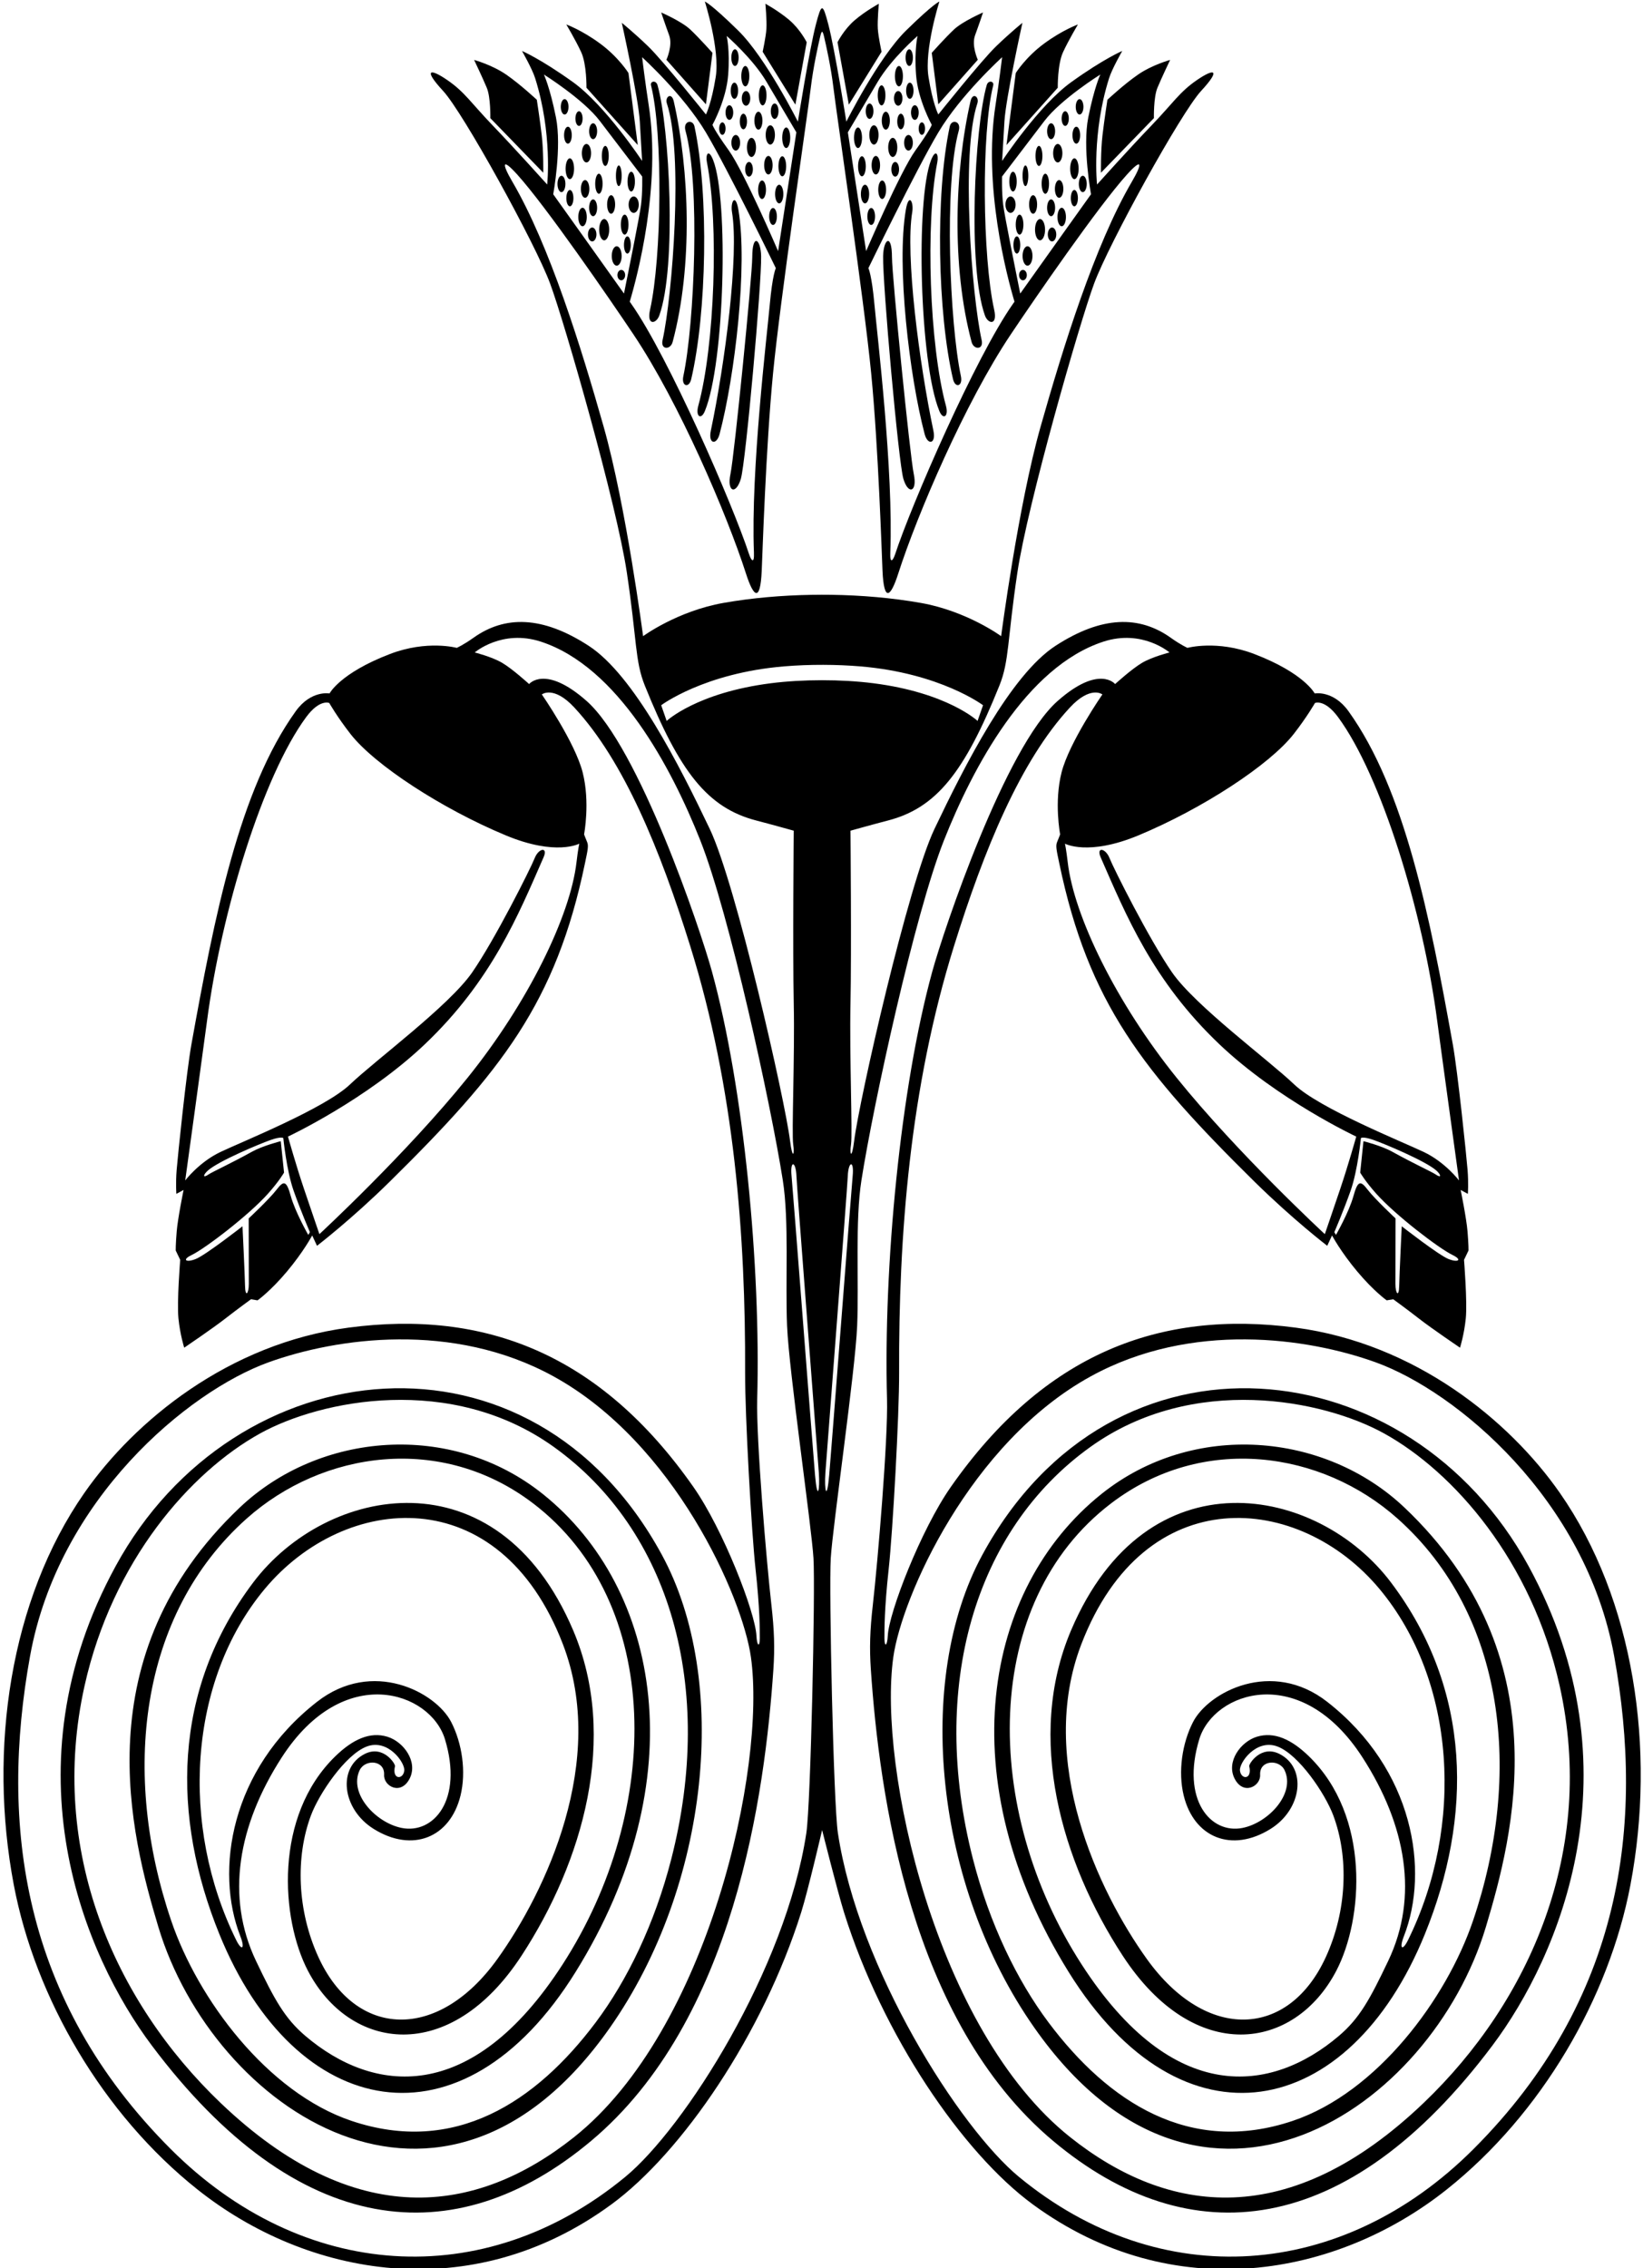 <?xml version="1.0" encoding="UTF-8"?>
<svg xmlns="http://www.w3.org/2000/svg" xmlns:xlink="http://www.w3.org/1999/xlink" width="502pt" height="693pt" viewBox="0 0 502 693" version="1.1">
<g id="surface1">
<path style=" stroke:none;fill-rule:nonzero;fill:rgb(0%,0%,0%);fill-opacity:1;" d="M 259.355 31.977 L 255.895 12.906 C 255.895 12.906 257.855 8.977 261.188 6.141 C 264.52 3.309 268.52 1.141 268.52 1.141 C 268.52 1.141 268.047 6.203 268.203 8.766 C 268.363 11.324 269.355 15.809 269.355 15.809 Z M 286.688 31.875 L 298.758 18.262 C 298.758 18.262 296.758 13.934 297.926 10.766 C 299.094 7.598 300.355 3.809 300.355 3.809 C 300.355 3.809 294.152 6.504 291.484 9.004 C 288.82 11.504 284.688 16.141 284.688 16.141 Z M 307.52 44.309 L 323.188 26.809 C 323.188 26.809 323.078 19.676 324.797 15.941 C 326.516 12.211 329.355 7.477 329.355 7.477 C 329.355 7.477 324.688 9.141 319.02 13.309 C 313.355 17.477 310.355 22.309 310.355 22.309 Z M 336.855 41.309 C 336.289 46.102 336.387 52.773 336.387 52.773 L 352.562 36.098 C 352.562 36.098 352.422 29.773 353.637 26.836 C 354.852 23.902 357.52 18.309 357.52 18.309 C 357.52 18.309 352.02 19.809 347.688 22.809 C 343.355 25.809 338.359 30.48 338.359 30.48 C 338.359 30.48 337.418 36.516 336.855 41.309 Z M 233.02 15.809 L 243.02 31.977 L 246.48 12.906 C 246.48 12.906 244.52 8.977 241.188 6.141 C 237.855 3.309 233.855 1.141 233.855 1.141 C 233.855 1.141 234.328 6.203 234.172 8.766 C 234.012 11.324 233.02 15.809 233.02 15.809 Z M 203.617 18.262 L 215.688 31.875 L 217.688 16.141 C 217.688 16.141 213.559 11.504 210.891 9.004 C 208.223 6.504 202.02 3.809 202.02 3.809 C 202.02 3.809 203.281 7.598 204.449 10.766 C 205.617 13.934 203.617 18.262 203.617 18.262 Z M 179.188 26.809 L 194.855 44.309 L 192.02 22.309 C 192.02 22.309 189.02 17.477 183.355 13.309 C 177.688 9.141 173.02 7.477 173.02 7.477 C 173.02 7.477 175.859 12.211 177.578 15.941 C 179.297 19.676 179.188 26.809 179.188 26.809 Z M 149.812 36.098 L 165.988 52.773 C 165.988 52.773 166.086 46.102 165.52 41.309 C 164.957 36.516 164.016 30.48 164.016 30.48 C 164.016 30.48 159.02 25.809 154.688 22.809 C 150.355 19.809 144.855 18.309 144.855 18.309 C 144.855 18.309 147.523 23.902 148.738 26.836 C 149.953 29.773 149.812 36.098 149.812 36.098 Z M 498.156 575.934 C 491.613 610.41 471.023 645.93 442 669 C 408.613 695.539 358.5 705 315.562 673.523 C 294.008 657.723 269.629 621.754 257.914 584.414 C 255.938 578.105 251.188 559.145 251.188 559.145 C 251.188 559.145 246.883 577.629 244.836 584.164 C 233.121 621.504 208.367 657.723 186.812 673.523 C 143.875 705 93.762 695.539 60.375 669 C 31.348 645.93 10.762 610.41 4.219 575.934 C -3.656 534.43 3.102 488.688 25.785 456.137 C 41.137 434.109 69.875 410.5 106.52 405.641 C 147.918 400.152 183.27 413.477 211.855 454.309 C 220.988 467.359 230.762 492.613 231.121 499.777 C 231.289 503.109 232.148 503.266 232.148 500.598 C 232.148 497.934 232.18 491.602 230.855 479.477 C 229.617 468.18 227.613 432.391 227.66 419.434 C 227.82 377.723 224.422 332.48 210.902 289.098 C 201.719 259.625 190.633 232.523 175.484 216.18 C 169.148 209.348 165.551 212.172 165.551 212.172 C 165.551 212.172 175.688 226.809 178.02 235.977 C 180.355 245.141 178.461 254.93 178.461 254.93 C 178.461 254.93 178.887 256.105 179.387 257.273 C 179.887 258.441 179.562 259.762 178.73 263.762 C 169.855 306.375 153.195 327.41 119.043 361.078 C 107.375 372.578 96.855 380.641 96.855 380.641 L 95.387 377.477 C 95.387 377.477 92.762 382.43 87.684 388.488 C 82.602 394.551 78.688 397.309 78.688 397.309 L 76.688 396.977 C 76.688 396.977 72.633 399.914 68.836 402.875 C 65.043 405.84 56.285 411.773 56.285 411.773 C 56.285 411.773 55.02 407.809 54.52 402.809 C 54.02 397.809 55.059 384.934 55.059 384.934 L 53.688 382.074 C 53.688 382.074 53.648 380.383 53.988 376.258 C 54.332 372.133 56.09 363.574 56.09 363.574 L 53.887 364.773 C 53.887 364.773 53.645 361.598 53.977 357.43 C 54.309 353.266 56.984 327.434 58.484 319.102 C 65.523 280.004 73.094 241.348 90.355 217.309 C 95.02 210.809 100.688 211.875 100.688 211.875 C 100.688 211.875 103.871 205.664 119.188 199.809 C 130.52 195.477 139.562 197.949 139.562 197.949 C 139.562 197.949 141.59 197.055 144.625 194.891 C 154.227 188.031 165.676 188.109 179.855 197.309 C 193.648 206.258 207.59 233.828 216.844 253.238 C 224.914 270.18 239.832 336.004 241.398 348.598 C 242.105 354.309 242.855 352.977 242.355 349.641 C 241.855 346.309 242.855 322.809 242.52 306.641 C 242.188 290.477 242.52 253.809 242.52 253.809 C 242.52 253.809 235.059 251.723 231.121 250.711 C 216.227 246.863 207.672 235.93 197.02 209.477 C 193.984 201.938 194.652 195.828 191.516 174.871 C 188.379 153.91 172.574 98.785 168.074 86.617 C 163.574 74.449 141.551 34.441 135.383 27.777 C 129.219 21.109 131.355 20.809 136.688 24.477 C 142.02 28.141 143.898 31.426 150.52 38.309 C 157.141 45.188 167.188 56.375 167.188 56.375 C 167.188 56.375 168.855 40.809 163.492 23.844 C 162.602 21.016 159.488 15.574 159.488 15.574 C 159.488 15.574 165.016 17.883 175.016 25.051 C 185.016 32.215 196.188 49.176 196.188 49.176 C 196.188 49.176 195.902 44.227 195.484 37.102 C 195.07 29.977 189.988 6.977 189.988 6.977 C 189.988 6.977 193.551 9.84 198.02 14.141 C 202.488 18.441 215.688 34.977 215.688 34.977 C 215.688 34.977 217.355 31.809 218.688 23.477 C 220.02 15.141 215.355 0.477 215.355 0.477 C 215.355 0.477 217.02 0.977 225.52 9.309 C 234.02 17.641 243.785 37.176 243.785 37.176 C 243.785 37.176 247.305 15.016 249.297 7.434 C 251.012 0.895 251.363 0.895 253.078 7.434 C 255.07 15.016 258.59 37.176 258.59 37.176 C 258.59 37.176 268.355 17.641 276.855 9.309 C 285.355 0.977 287.02 0.477 287.02 0.477 C 287.02 0.477 282.355 15.141 283.688 23.477 C 285.02 31.809 286.688 34.977 286.688 34.977 C 286.688 34.977 299.887 18.441 304.355 14.141 C 308.824 9.84 312.387 6.977 312.387 6.977 C 312.387 6.977 307.309 29.977 306.891 37.102 C 306.473 44.227 306.188 49.176 306.188 49.176 C 306.188 49.176 317.359 32.215 327.359 25.051 C 337.359 17.883 342.887 15.574 342.887 15.574 C 342.887 15.574 339.773 21.016 338.883 23.844 C 333.52 40.809 335.188 56.375 335.188 56.375 C 335.188 56.375 345.234 45.188 351.855 38.309 C 358.477 31.426 360.355 28.141 365.688 24.477 C 371.02 20.809 373.156 21.109 366.992 27.777 C 360.824 34.441 338.801 74.449 334.301 86.617 C 329.801 98.785 313.996 153.91 310.859 174.871 C 307.723 195.828 308.391 201.938 305.355 209.477 C 294.703 235.93 286.148 246.863 271.254 250.711 C 267.316 251.723 259.855 253.809 259.855 253.809 C 259.855 253.809 260.188 290.477 259.855 306.641 C 259.52 322.809 260.52 346.309 260.02 349.641 C 259.52 352.977 260.27 354.309 260.977 348.598 C 262.543 336.004 277.461 270.18 285.531 253.238 C 294.785 233.828 308.727 206.258 322.52 197.309 C 336.699 188.109 348.148 188.031 357.754 194.891 C 360.785 197.055 362.812 197.949 362.812 197.949 C 362.812 197.949 371.855 195.477 383.188 199.809 C 398.504 205.664 401.688 211.875 401.688 211.875 C 401.688 211.875 407.355 210.809 412.02 217.309 C 429.281 241.348 436.852 280.004 443.891 319.102 C 445.391 327.434 448.066 353.266 448.398 357.43 C 448.73 361.598 448.488 364.773 448.488 364.773 L 446.285 363.574 C 446.285 363.574 448.047 372.133 448.387 376.258 C 448.727 380.383 448.688 382.074 448.688 382.074 L 447.316 384.934 C 447.316 384.934 448.355 397.809 447.855 402.809 C 447.355 407.809 446.09 411.773 446.09 411.773 C 446.09 411.773 437.332 405.84 433.539 402.875 C 429.742 399.914 425.688 396.977 425.688 396.977 L 423.688 397.309 C 423.688 397.309 419.773 394.551 414.691 388.488 C 409.613 382.43 406.988 377.477 406.988 377.477 L 405.52 380.641 C 405.52 380.641 395 372.578 383.332 361.078 C 349.18 327.41 332.52 306.375 323.645 263.762 C 322.812 259.762 322.488 258.441 322.988 257.273 C 323.488 256.105 323.914 254.93 323.914 254.93 C 323.914 254.93 322.02 245.141 324.355 235.977 C 326.688 226.809 336.824 212.172 336.824 212.172 C 336.824 212.172 333.227 209.348 326.891 216.18 C 311.742 232.523 300.656 259.625 291.473 289.098 C 277.953 332.48 274.555 377.723 274.715 419.434 C 274.762 432.391 272.758 468.18 271.52 479.477 C 270.195 491.602 270.227 497.934 270.227 500.598 C 270.227 503.266 271.086 503.109 271.254 499.777 C 271.613 492.613 281.387 467.359 290.52 454.309 C 319.105 413.477 354.457 400.152 395.855 405.641 C 432.5 410.5 461.238 434.109 476.59 456.137 C 499.273 488.688 506.031 534.43 498.156 575.934 Z M 443.855 383.477 C 439.688 381.477 426.316 371.262 420.434 364.645 C 417.02 360.809 415.59 358.273 415.59 358.273 L 416.59 348.676 C 416.59 348.676 422.062 350.043 425.438 351.922 C 431.52 355.309 437.59 358.109 438.559 358.781 C 440.52 360.141 440.355 358.977 438.855 357.641 C 435.586 354.734 423.02 349.477 419.688 348.309 C 416.355 347.141 415.812 347.73 415.812 347.73 C 415.812 347.73 414.836 357.621 412.672 363.785 C 410.504 369.953 407.688 376.477 407.688 376.477 L 408.188 377.309 C 408.188 377.309 412.188 370.309 413.52 365.477 C 414.855 360.641 415.688 360.641 417.855 363.477 C 420.02 366.309 426.387 372.273 426.387 372.273 C 426.387 372.273 426.355 389.309 426.355 392.309 C 426.355 395.309 427.441 396.535 427.508 392.867 C 427.578 389.203 428.285 374.676 428.285 374.676 C 428.285 374.676 439.602 383.523 442.602 384.691 C 445.602 385.859 446.816 384.898 443.855 383.477 Z M 347.82 255.246 C 332.453 261.637 325.387 257.773 325.387 257.773 C 325.387 257.773 325.777 259.539 326.227 263.422 C 328.137 279.945 341.082 306.422 359.52 329.309 C 378.188 352.477 404.785 377.074 404.785 377.074 C 404.785 377.074 407.074 370.414 409.527 363.145 C 411.98 355.871 414.387 347.273 414.387 347.273 C 414.387 347.273 390.418 336.047 372.543 319.035 C 352.188 299.668 344.039 279.637 336.293 261.938 C 334.871 258.688 337.773 259.059 339.008 262.191 C 340.242 265.324 351.062 286.922 358.117 297.121 C 365.172 307.32 387.754 323.992 395.422 331.328 C 403.09 338.66 428.469 348.855 435.02 351.977 C 441.574 355.094 445.785 360.676 445.785 360.676 C 445.785 360.676 440.137 319.688 439.117 311.891 C 434.754 278.547 422.086 237.137 408.855 219.141 C 404.688 213.477 401.77 214.793 401.77 214.793 C 401.77 214.793 399.398 218.98 395.297 224.246 C 387.945 233.691 367.367 247.117 347.82 255.246 Z M 306.164 53.934 C 306.164 53.934 306.02 58.641 306.52 62.641 C 306.93 65.906 310.445 83.379 311.723 89.691 C 318.465 80.191 333.348 59.352 333.348 59.352 C 333.348 59.352 330.68 45.035 332.512 35.867 C 334.348 26.703 336.188 22.773 336.188 22.773 C 336.188 22.773 324.188 30.273 319.09 36.977 C 313.988 43.676 306.164 53.934 306.164 53.934 Z M 286.688 40.477 C 279.855 51.977 265.328 81.934 265.328 81.934 C 265.328 81.934 266.348 83.852 267.188 93.141 C 268.027 102.434 273.02 143.809 272.02 168.809 C 271.875 172.438 272.84 171.352 273.52 169.277 C 278.402 154.355 298.062 109.082 309.52 92.809 C 309.656 92.617 309.805 92.402 309.965 92.18 C 307.664 84.469 300.285 56.828 304.199 31.938 C 305.203 25.562 306.188 17.477 306.188 17.477 C 306.188 17.477 293.52 28.977 286.688 40.477 Z M 259.055 40.43 L 264.633 76.734 C 264.633 76.734 275.09 52.375 279.688 45.977 C 284.285 39.574 284.688 38.141 284.688 38.141 C 284.688 38.141 280.453 30.535 279.887 22.828 C 279.32 15.121 280.355 10.977 280.355 10.977 C 280.355 10.977 272.398 17.852 268.188 24.977 C 263.977 32.098 259.055 40.43 259.055 40.43 Z M 217.688 38.141 C 217.688 38.141 218.09 39.574 222.688 45.977 C 227.285 52.375 237.742 76.734 237.742 76.734 L 243.32 40.43 C 243.32 40.43 238.398 32.098 234.188 24.977 C 229.977 17.852 222.02 10.977 222.02 10.977 C 222.02 10.977 223.055 15.121 222.488 22.828 C 221.922 30.535 217.688 38.141 217.688 38.141 Z M 196.188 17.477 C 196.188 17.477 197.172 25.562 198.176 31.938 C 202.09 56.828 194.711 84.469 192.414 92.18 C 192.57 92.402 192.719 92.617 192.855 92.809 C 204.312 109.082 223.973 154.355 228.855 169.277 C 229.535 171.352 230.5 172.438 230.355 168.809 C 229.355 143.809 234.348 102.434 235.188 93.141 C 236.027 83.852 237.047 81.934 237.047 81.934 C 237.047 81.934 222.52 51.977 215.688 40.477 C 208.855 28.977 196.188 17.477 196.188 17.477 Z M 169.863 35.867 C 171.695 45.035 169.027 59.352 169.027 59.352 C 169.027 59.352 183.91 80.191 190.652 89.691 C 191.93 83.379 195.445 65.906 195.855 62.641 C 196.355 58.641 196.215 53.934 196.215 53.934 C 196.215 53.934 188.387 43.676 183.285 36.977 C 178.188 30.273 166.188 22.773 166.188 22.773 C 166.188 22.773 168.031 26.703 169.863 35.867 Z M 221.062 184.211 C 229.688 182.688 238.953 181.883 248.188 181.742 C 250.25 181.711 252.09 181.711 253.875 181.734 C 263.215 181.863 272.59 182.672 281.312 184.211 C 295.477 186.711 305.887 194.375 305.887 194.375 C 305.887 194.375 311.094 154.512 317.949 130.332 C 324.773 106.273 334.438 74.973 345.855 55.477 C 349.113 49.906 349.02 48.141 344.355 53.309 C 335.527 63.078 316.301 91.027 308.855 102.141 C 294.871 123.004 280.246 157.207 274.441 175.273 C 272.105 182.555 270.078 184.047 269.641 174.434 C 269.418 169.539 268.383 136.766 266.188 114.141 C 263.992 91.52 255.641 35.09 254.641 26.754 C 253.898 20.57 252.469 14.105 251.777 11.18 C 251.316 9.234 251.059 9.234 250.598 11.18 C 249.906 14.105 248.477 20.57 247.734 26.754 C 246.734 35.09 238.383 91.52 236.188 114.141 C 233.992 136.766 232.957 169.539 232.734 174.434 C 232.297 184.047 230.27 182.555 227.934 175.273 C 222.129 157.207 207.504 123.004 193.52 102.141 C 186.074 91.027 166.848 63.078 158.02 53.309 C 153.355 48.141 153.262 49.906 156.52 55.477 C 167.941 74.973 177.602 106.273 184.426 130.332 C 191.281 154.512 196.488 194.375 196.488 194.375 C 196.488 194.375 206.898 186.711 221.062 184.211 Z M 94.688 376.477 C 94.688 376.477 91.871 369.953 89.703 363.785 C 87.539 357.621 86.562 347.73 86.562 347.73 C 86.562 347.73 86.02 347.141 82.688 348.309 C 79.355 349.477 66.789 354.734 63.52 357.641 C 62.02 358.977 61.855 360.141 63.816 358.781 C 64.785 358.109 70.855 355.309 76.938 351.922 C 80.316 350.043 85.785 348.676 85.785 348.676 L 86.785 358.273 C 86.785 358.273 85.355 360.809 81.941 364.645 C 76.059 371.262 62.688 381.477 58.52 383.477 C 55.559 384.898 56.773 385.859 59.773 384.691 C 62.773 383.523 74.09 374.676 74.09 374.676 C 74.09 374.676 74.797 389.203 74.867 392.867 C 74.934 396.535 76.02 395.309 76.02 392.309 C 76.02 389.309 75.988 372.273 75.988 372.273 C 75.988 372.273 82.355 366.309 84.52 363.477 C 86.688 360.641 87.52 360.641 88.855 365.477 C 90.188 370.309 94.188 377.309 94.188 377.309 Z M 154.555 255.246 C 135.008 247.117 114.43 233.691 107.078 224.246 C 102.977 218.98 100.605 214.793 100.605 214.793 C 100.605 214.793 97.688 213.477 93.52 219.141 C 80.289 237.137 67.621 278.547 63.258 311.891 C 62.238 319.688 56.59 360.676 56.59 360.676 C 56.59 360.676 60.801 355.094 67.355 351.977 C 73.906 348.855 99.285 338.66 106.953 331.328 C 114.621 323.992 137.203 307.32 144.258 297.121 C 151.312 286.922 162.133 265.324 163.367 262.191 C 164.602 259.059 167.504 258.688 166.082 261.938 C 158.336 279.637 150.188 299.668 129.832 319.035 C 111.957 336.047 87.988 347.273 87.988 347.273 C 87.988 347.273 90.395 355.871 92.848 363.145 C 95.301 370.414 97.59 377.074 97.59 377.074 C 97.59 377.074 124.188 352.477 142.855 329.309 C 161.293 306.422 174.238 279.945 176.148 263.422 C 176.598 259.539 176.988 257.773 176.988 257.773 C 176.988 257.773 169.922 261.637 154.555 255.246 Z M 248.551 476.141 C 247.977 466.438 241.047 418.812 240.48 405.102 C 239.914 391.395 241.141 373.098 239.176 360.602 C 235.48 337.145 222.887 279.316 213.973 256.789 C 205.152 234.512 188.82 203.711 165.223 196.039 C 153.355 192.184 145.047 199.352 145.047 199.352 C 145.047 199.352 150.188 200.641 153.355 202.477 C 156.52 204.309 161.664 209.008 161.664 209.008 C 161.664 209.008 166.52 202.977 179.188 214.141 C 195.215 228.27 213.992 283.953 217.52 296.809 C 227.316 332.488 232.465 387.031 231.355 427.477 C 231.02 439.641 234.188 477.141 235.688 490.309 C 236.586 498.18 236.734 503.621 236.305 509.996 C 233.73 547.953 224.422 617.426 180.586 654.152 C 138.898 689.082 90.793 684.195 46.359 624.949 C 25.902 597.676 1.477 540.582 35.355 478.477 C 71.648 411.938 162.355 401.641 202.238 475.078 C 223.035 513.367 216.828 576.059 186.375 619.5 C 135.227 692.461 65.039 644.324 48.363 588.688 C 40.074 561.039 25.434 505.926 73.285 460.59 C 97.566 437.582 137.816 434.027 165.875 456.5 C 201.969 485.41 212.301 543.809 175.875 602.5 C 141.172 658.414 90.172 647.938 67.023 590.949 C 52.52 555.242 52.516 516.484 77.375 483.5 C 99.688 453.895 151.875 443.5 175.113 498.105 C 189.074 530.906 178.051 568.855 159.375 597.5 C 137.406 631.191 106.82 626.594 94.074 602.133 C 85.816 586.285 83.602 554.902 102.473 536.59 C 107.762 531.457 113.023 529.012 118.355 530.641 C 123.312 532.156 127.75 538.25 125.188 543.375 C 122.535 548.684 117.168 545.801 117.355 542.273 C 117.598 537.695 111.52 537.445 109.895 540.852 C 106.492 547.992 114.816 556.922 122.727 558.504 C 132.484 560.457 141.578 549.895 135.949 531.398 C 131.527 516.863 104.977 507.676 86.086 536.953 C 72.719 557.672 68.871 579.516 78.207 599.105 C 83.812 610.863 86.973 616.676 93.32 622.066 C 113.938 639.586 143.934 643.531 171.902 600.199 C 202.465 552.852 202.605 489.578 162.855 459.309 C 134.82 437.961 98.523 443.344 75.363 463.988 C 42.277 493.48 37.152 542.195 52.316 586.867 C 60.418 610.73 81.613 639.32 107.375 648 C 138.875 658.613 163.758 642.266 182.004 617.938 C 191.641 605.086 200.02 587.816 205.09 568.055 C 218.566 515.5 204.73 467.527 169.184 442.07 C 137.832 419.617 97.984 427.723 79.477 437.969 C 58.219 449.73 34.352 476.844 25.832 515.102 C 14.645 565.363 34.965 611.5 67.375 642.5 C 108.422 681.762 145.441 676.793 175.375 653 C 216.449 620.352 234.168 540.012 229.434 506.305 C 226.855 487.965 206.047 440.785 169.062 420.5 C 138.336 403.648 102.863 408.73 82.055 416.238 C 57.461 425.117 17.875 458 9.188 505.977 C -0.102 557.277 6.535 610.988 52.188 656.641 C 92.258 696.711 147.73 700.793 191.02 665.141 C 209.184 650.184 240.102 601.57 246.375 560 C 247.711 551.164 249.125 485.844 248.551 476.141 Z M 120.688 539.641 C 119.688 543.809 123.203 543.828 123.52 540.977 C 123.789 538.562 118.52 531.141 112.02 533.641 C 105.52 536.141 97.52 547.977 95.02 554.641 C 90.242 567.387 90.785 583.73 97.262 597.914 C 108.629 622.812 133.824 623.844 151.965 598.562 C 166.789 577.898 185.656 537.93 171.98 502.352 C 152.555 451.84 105.336 456.16 80.875 485.5 C 57.469 513.578 54.953 557.898 72.188 592.809 C 73.875 596.223 74.938 595.438 73.438 591.605 C 65.582 571.531 70.375 540.66 96.855 519.977 C 113.801 506.734 133.148 516.996 137.855 526.141 C 141.195 532.633 142.484 541.336 140.707 548.605 C 137.562 561.465 126.047 566.195 114.184 558.812 C 104.504 552.789 103.008 540.113 111.488 535.875 C 117.09 533.074 120.855 538.945 120.688 539.641 Z M 250.188 450 C 249.855 445.164 243.469 362.848 243.355 359.5 C 243.188 354.664 241.355 354.336 241.855 359.336 C 242.238 363.18 248.355 443 249.02 450.664 C 249.738 458.922 250.562 455.434 250.188 450 Z M 266.809 208.754 C 289.52 211.641 298.688 220.273 298.688 220.273 L 300.355 215.477 C 300.355 215.477 287.301 205.641 262.812 203.602 C 255.84 203.02 247.496 202.938 239.562 203.602 C 215.074 205.641 202.02 215.477 202.02 215.477 L 203.688 220.273 C 203.688 220.273 212.855 211.641 235.566 208.754 C 245.164 207.535 257.023 207.512 266.809 208.754 Z M 253.355 450.664 C 254.02 443 260.137 363.18 260.52 359.336 C 261.02 354.336 259.188 354.664 259.02 359.5 C 258.906 362.848 252.52 445.164 252.188 450 C 251.812 455.434 252.637 458.922 253.355 450.664 Z M 493.188 505.977 C 484.5 458 444.914 425.117 420.32 416.238 C 399.512 408.73 364.039 403.648 333.316 420.5 C 296.328 440.785 275.52 487.965 272.941 506.305 C 268.207 540.012 285.926 620.352 327 653 C 356.934 676.793 393.953 681.762 435 642.5 C 467.41 611.5 487.73 565.363 476.539 515.102 C 468.023 476.844 444.156 449.73 422.898 437.969 C 404.391 427.723 364.543 419.617 333.191 442.07 C 297.645 467.527 283.809 515.5 297.285 568.055 C 302.355 587.816 310.734 605.086 320.371 617.938 C 338.617 642.266 363.5 658.613 395 648 C 420.762 639.32 441.957 610.73 450.059 586.867 C 465.223 542.195 460.102 493.48 427.012 463.988 C 403.852 443.344 367.555 437.961 339.52 459.309 C 299.77 489.578 299.91 552.852 330.473 600.199 C 358.441 643.531 388.438 639.586 409.059 622.066 C 415.402 616.676 418.562 610.863 424.164 599.105 C 433.504 579.516 429.656 557.672 416.289 536.953 C 397.398 507.676 370.848 516.863 366.426 531.398 C 360.797 549.895 369.891 560.457 379.648 558.504 C 387.559 556.922 395.883 547.992 392.48 540.852 C 390.855 537.445 384.777 537.695 385.02 542.273 C 385.207 545.801 379.84 548.684 377.188 543.375 C 374.625 538.25 379.062 532.156 384.02 530.641 C 389.352 529.012 394.613 531.457 399.902 536.59 C 418.773 554.902 416.559 586.285 408.301 602.133 C 395.555 626.594 364.969 631.191 343 597.5 C 324.324 568.855 313.301 530.906 327.262 498.105 C 350.5 443.5 402.688 453.895 425 483.5 C 449.859 516.484 449.855 555.242 435.352 590.949 C 412.203 647.938 361.203 658.414 326.5 602.5 C 290.074 543.809 300.406 485.41 336.5 456.5 C 364.559 434.027 404.809 437.582 429.09 460.59 C 476.941 505.926 462.301 561.039 454.012 588.688 C 437.336 644.324 367.148 692.461 316 619.5 C 285.547 576.059 279.34 513.367 300.137 475.078 C 340.02 401.641 430.727 411.938 467.02 478.477 C 500.898 540.582 476.473 597.676 456.016 624.949 C 411.582 684.195 363.477 689.082 321.789 654.152 C 277.953 617.426 268.645 547.953 266.07 509.996 C 265.641 503.621 265.789 498.18 266.688 490.309 C 268.188 477.141 271.355 439.641 271.02 427.477 C 269.914 387.031 275.059 332.488 284.855 296.809 C 288.383 283.953 307.16 228.27 323.188 214.141 C 335.855 202.977 340.711 209.008 340.711 209.008 C 340.711 209.008 345.855 204.309 349.02 202.477 C 352.188 200.641 357.328 199.352 357.328 199.352 C 357.328 199.352 349.02 192.184 337.152 196.039 C 313.555 203.711 297.223 234.512 288.402 256.789 C 279.488 279.316 266.895 337.145 263.203 360.602 C 261.234 373.098 262.461 391.395 261.895 405.102 C 261.328 418.812 254.398 466.438 253.824 476.141 C 253.25 485.844 254.664 551.164 256 560 C 262.273 601.57 293.191 650.184 311.355 665.141 C 354.645 700.793 410.117 696.711 450.188 656.641 C 495.84 610.988 502.477 557.277 493.188 505.977 Z M 364.52 526.141 C 369.227 516.996 388.574 506.734 405.52 519.977 C 431.996 540.66 436.789 571.531 428.938 591.605 C 427.438 595.438 428.504 596.223 430.188 592.809 C 447.422 557.898 444.906 513.578 421.5 485.5 C 397.039 456.16 349.82 451.84 330.395 502.352 C 316.719 537.93 335.586 577.898 350.414 598.562 C 368.551 623.844 393.746 622.812 405.113 597.914 C 411.59 583.73 412.133 567.387 407.355 554.641 C 404.855 547.977 396.855 536.141 390.355 533.641 C 383.855 531.141 378.586 538.562 378.855 540.977 C 379.172 543.828 382.688 543.809 381.688 539.641 C 381.52 538.945 385.285 533.074 390.887 535.875 C 399.367 540.113 397.871 552.789 388.191 558.812 C 376.328 566.195 364.812 561.465 361.668 548.605 C 359.891 541.336 361.18 532.633 364.52 526.141 Z M 279.188 144.809 C 278.02 139.309 272.539 84.289 272.531 78.602 C 272.52 71.141 269.938 72.938 269.824 78.27 C 269.648 86.602 274.52 141.309 276.02 146.309 C 277.52 151.309 280.355 150.309 279.188 144.809 Z M 285.191 131.59 C 280.855 110.977 276.535 77.91 278.727 64.77 C 279.227 61.77 277.688 58.711 276.766 64.102 C 273.855 81.141 277.855 114.977 282.52 132.641 C 283.438 136.113 286.055 135.695 285.191 131.59 Z M 289.02 123.977 C 284.027 105.711 282.68 68.387 286.383 49.59 C 286.852 47.227 285.918 45.23 284.469 48.938 C 279.754 61 280.938 110.848 287.012 125.602 C 288.18 128.434 289.918 127.254 289.02 123.977 Z M 293.59 114.934 C 290.188 98.977 288.398 56.273 292.934 39.938 C 293.77 36.938 290.688 36.309 290.188 38.641 C 285.723 59.477 286.469 95.801 291.188 115.863 C 291.855 118.695 294.254 118.047 293.59 114.934 Z M 296.855 104.477 C 297.52 106.977 300.602 106.926 299.934 103.926 C 296.926 90.391 293.516 46.918 298.617 31.605 C 299.285 29.605 297.18 28.039 296.52 30.938 C 291.738 51.953 290.633 81.148 296.855 104.477 Z M 300.938 96.406 C 301.867 99.004 304.875 99.605 303.754 94.598 C 300.188 78.641 299.812 40.617 303.461 26.102 C 303.797 24.77 301.938 24.406 301.48 26.008 C 297.805 38.875 295.594 81.512 300.938 96.406 Z M 309.512 58.504 C 310.137 58.504 310.645 57.152 310.645 55.484 C 310.645 53.816 310.137 52.469 309.512 52.469 C 308.887 52.469 308.383 53.816 308.383 55.484 C 308.383 57.152 308.887 58.504 309.512 58.504 Z M 313.309 56.859 C 313.793 56.859 314.188 55.445 314.188 53.703 C 314.188 51.961 313.793 50.551 313.309 50.551 C 312.824 50.551 312.43 51.961 312.43 53.703 C 312.43 55.445 312.824 56.859 313.309 56.859 Z M 317.438 50.703 C 318.023 50.703 318.496 49.332 318.496 47.641 C 318.496 45.949 318.023 44.578 317.438 44.578 C 316.852 44.578 316.379 45.949 316.379 47.641 C 316.379 49.332 316.852 50.703 317.438 50.703 Z M 311.516 71.68 C 312.164 71.68 312.688 70.312 312.688 68.629 C 312.688 66.945 312.164 65.582 311.516 65.582 C 310.867 65.582 310.344 66.945 310.344 68.629 C 310.344 70.312 310.867 71.68 311.516 71.68 Z M 313.949 75.238 C 313.113 75.238 312.434 76.566 312.434 78.207 C 312.434 79.848 313.113 81.176 313.949 81.176 C 314.785 81.176 315.465 79.848 315.465 78.207 C 315.465 76.566 314.785 75.238 313.949 75.238 Z M 317.77 66.922 C 316.926 66.922 316.238 68.379 316.238 70.176 C 316.238 71.973 316.926 73.426 317.77 73.426 C 318.617 73.426 319.305 71.973 319.305 70.176 C 319.305 68.379 318.617 66.922 317.77 66.922 Z M 315.652 65.305 C 316.332 65.305 316.879 64.035 316.879 62.477 C 316.879 60.91 316.332 59.645 315.652 59.645 C 314.977 59.645 314.43 60.91 314.43 62.477 C 314.43 64.035 314.977 65.305 315.652 65.305 Z M 319.387 59.203 C 320.012 59.203 320.52 57.832 320.52 56.141 C 320.52 54.449 320.012 53.078 319.387 53.078 C 318.762 53.078 318.258 54.449 318.258 56.141 C 318.258 57.832 318.762 59.203 319.387 59.203 Z M 324.391 63.48 C 323.676 63.48 323.094 64.746 323.094 66.309 C 323.094 67.871 323.676 69.137 324.391 69.137 C 325.105 69.137 325.688 67.871 325.688 66.309 C 325.688 64.746 325.105 63.48 324.391 63.48 Z M 328.254 58.043 C 327.656 58.043 327.172 59.16 327.172 60.539 C 327.172 61.922 327.656 63.039 328.254 63.039 C 328.852 63.039 329.34 61.922 329.34 60.539 C 329.34 59.16 328.852 58.043 328.254 58.043 Z M 323.605 60.434 C 324.32 60.434 324.898 59.223 324.898 57.727 C 324.898 56.227 324.32 55.016 323.605 55.016 C 322.887 55.016 322.309 56.227 322.309 57.727 C 322.309 59.223 322.887 60.434 323.605 60.434 Z M 328.27 54.738 C 328.988 54.738 329.566 53.316 329.566 51.559 C 329.566 49.801 328.988 48.375 328.27 48.375 C 327.555 48.375 326.977 49.801 326.977 51.559 C 326.977 53.316 327.555 54.738 328.27 54.738 Z M 323.188 49.637 C 323.969 49.637 324.602 48.371 324.602 46.809 C 324.602 45.246 323.969 43.98 323.188 43.98 C 322.406 43.98 321.773 45.246 321.773 46.809 C 321.773 48.371 322.406 49.637 323.188 49.637 Z M 328.855 43.898 C 329.504 43.898 330.031 42.738 330.031 41.309 C 330.031 39.875 329.504 38.715 328.855 38.715 C 328.203 38.715 327.676 39.875 327.676 41.309 C 327.676 42.738 328.203 43.898 328.855 43.898 Z M 321.152 42.52 C 321.832 42.52 322.379 41.434 322.379 40.09 C 322.379 38.75 321.832 37.664 321.152 37.664 C 320.477 37.664 319.93 38.75 319.93 40.09 C 319.93 41.434 320.477 42.52 321.152 42.52 Z M 325.465 38.477 C 326.07 38.477 326.562 37.469 326.562 36.23 C 326.562 34.988 326.07 33.984 325.465 33.984 C 324.859 33.984 324.367 34.988 324.367 36.23 C 324.367 37.469 324.859 38.477 325.465 38.477 Z M 329.855 34.996 C 330.504 34.996 331.031 33.941 331.031 32.641 C 331.031 31.34 330.504 30.285 329.855 30.285 C 329.203 30.285 328.676 31.34 328.676 32.641 C 328.676 33.941 329.203 34.996 329.855 34.996 Z M 321.152 60.922 C 320.477 60.922 319.93 62.07 319.93 63.492 C 319.93 64.91 320.477 66.059 321.152 66.059 C 321.832 66.059 322.379 64.91 322.379 63.492 C 322.379 62.07 321.832 60.922 321.152 60.922 Z M 321.438 69.52 C 320.723 69.52 320.141 70.469 320.141 71.641 C 320.141 72.812 320.723 73.762 321.438 73.762 C 322.152 73.762 322.734 72.812 322.734 71.641 C 322.734 70.469 322.152 69.52 321.438 69.52 Z M 329.621 56.203 C 329.621 57.586 330.164 58.707 330.832 58.707 C 331.5 58.707 332.043 57.586 332.043 56.203 C 332.043 54.824 331.5 53.703 330.832 53.703 C 330.164 53.703 329.621 54.824 329.621 56.203 Z M 312.551 82.465 C 311.895 82.465 311.367 83.176 311.367 84.051 C 311.367 84.93 311.895 85.641 312.551 85.641 C 313.203 85.641 313.734 84.93 313.734 84.051 C 313.734 83.176 313.203 82.465 312.551 82.465 Z M 310.688 72.215 C 310.109 72.215 309.645 73.391 309.645 74.844 C 309.645 76.297 310.109 77.477 310.688 77.477 C 311.266 77.477 311.73 76.297 311.73 74.844 C 311.73 73.391 311.266 72.215 310.688 72.215 Z M 308.758 65.043 C 309.613 65.043 310.309 63.922 310.309 62.535 C 310.309 61.148 309.613 60.027 308.758 60.027 C 307.898 60.027 307.203 61.148 307.203 62.535 C 307.203 63.922 307.898 65.043 308.758 65.043 Z M 263.379 42.09 C 263.379 40.359 262.832 38.957 262.152 38.957 C 261.477 38.957 260.93 40.359 260.93 42.09 C 260.93 43.82 261.477 45.227 262.152 45.227 C 262.832 45.227 263.379 43.82 263.379 42.09 Z M 264.531 50.809 C 264.531 49.117 264.004 47.742 263.355 47.742 C 262.703 47.742 262.176 49.117 262.176 50.809 C 262.176 52.5 262.703 53.871 263.355 53.871 C 264.004 53.871 264.531 52.5 264.531 50.809 Z M 265.559 59.297 C 265.559 57.723 264.992 56.449 264.297 56.449 C 263.598 56.449 263.031 57.723 263.031 59.297 C 263.031 60.867 263.598 62.141 264.297 62.141 C 264.992 62.141 265.559 60.867 265.559 59.297 Z M 266.188 63.547 C 265.535 63.547 265.008 64.711 265.008 66.141 C 265.008 67.574 265.535 68.734 266.188 68.734 C 266.84 68.734 267.367 67.574 267.367 66.141 C 267.367 64.711 266.84 63.547 266.188 63.547 Z M 269.539 55.145 C 268.871 55.145 268.336 56.41 268.336 57.977 C 268.336 59.535 268.871 60.805 269.539 60.805 C 270.203 60.805 270.738 59.535 270.738 57.977 C 270.738 56.41 270.203 55.145 269.539 55.145 Z M 267.605 47.645 C 266.887 47.645 266.309 48.91 266.309 50.477 C 266.309 52.035 266.887 53.305 267.605 53.305 C 268.32 53.305 268.898 52.035 268.898 50.477 C 268.898 48.91 268.32 47.645 267.605 47.645 Z M 265.605 41.227 C 265.605 42.852 266.238 44.172 267.02 44.172 C 267.801 44.172 268.434 42.852 268.434 41.227 C 268.434 39.598 267.801 38.277 267.02 38.277 C 266.238 38.277 265.605 39.598 265.605 41.227 Z M 265.688 36.332 C 266.34 36.332 266.867 35.277 266.867 33.977 C 266.867 32.672 266.34 31.617 265.688 31.617 C 265.035 31.617 264.508 32.672 264.508 33.977 C 264.508 35.277 265.035 36.332 265.688 36.332 Z M 269.355 32.203 C 270.004 32.203 270.531 30.832 270.531 29.141 C 270.531 27.449 270.004 26.078 269.355 26.078 C 268.703 26.078 268.176 27.449 268.176 29.141 C 268.176 30.832 268.703 32.203 269.355 32.203 Z M 274.652 26.387 C 275.332 26.387 275.879 24.992 275.879 23.273 C 275.879 21.555 275.332 20.164 274.652 20.164 C 273.977 20.164 273.43 21.555 273.43 23.273 C 273.43 24.992 273.977 26.387 274.652 26.387 Z M 269.414 36.871 C 269.414 38.383 269.969 39.609 270.648 39.609 C 271.328 39.609 271.883 38.383 271.883 36.871 C 271.883 35.363 271.328 34.137 270.648 34.137 C 269.969 34.137 269.414 35.363 269.414 36.871 Z M 272.77 47.961 C 273.539 47.961 274.16 46.652 274.16 45.039 C 274.16 43.426 273.539 42.117 272.77 42.117 C 272.004 42.117 271.379 43.426 271.379 45.039 C 271.379 46.652 272.004 47.961 272.77 47.961 Z M 273.52 49.484 C 272.871 49.484 272.344 50.488 272.344 51.727 C 272.344 52.961 272.871 53.965 273.52 53.965 C 274.172 53.965 274.699 52.961 274.699 51.727 C 274.699 50.488 274.172 49.484 273.52 49.484 Z M 277.574 41.238 C 276.836 41.238 276.238 42.305 276.238 43.621 C 276.238 44.938 276.836 46.008 277.574 46.008 C 278.312 46.008 278.914 44.938 278.914 43.621 C 278.914 42.305 278.312 41.238 277.574 41.238 Z M 275.242 34.742 C 274.633 34.742 274.141 35.809 274.141 37.125 C 274.141 38.438 274.633 39.504 275.242 39.504 C 275.852 39.504 276.344 38.438 276.344 37.125 C 276.344 35.809 275.852 34.742 275.242 34.742 Z M 274.438 32.297 C 275.152 32.297 275.734 31.297 275.734 30.059 C 275.734 28.82 275.152 27.816 274.438 27.816 C 273.723 27.816 273.141 28.82 273.141 30.059 C 273.141 31.297 273.723 32.297 274.438 32.297 Z M 277.812 20.16 C 278.43 20.16 278.93 19.02 278.93 17.609 C 278.93 16.203 278.43 15.062 277.812 15.062 C 277.195 15.062 276.691 16.203 276.691 17.609 C 276.691 19.02 277.195 20.16 277.812 20.16 Z M 277.988 25.25 C 277.363 25.25 276.855 26.355 276.855 27.727 C 276.855 29.09 277.363 30.199 277.988 30.199 C 278.613 30.199 279.117 29.09 279.117 27.727 C 279.117 26.355 278.613 25.25 277.988 25.25 Z M 278.344 34.391 C 278.344 35.629 278.871 36.629 279.52 36.629 C 280.172 36.629 280.699 35.629 280.699 34.391 C 280.699 33.152 280.172 32.152 279.52 32.152 C 278.871 32.152 278.344 33.152 278.344 34.391 Z M 281.664 41.199 C 282.203 41.199 282.641 40.348 282.641 39.293 C 282.641 38.242 282.203 37.387 281.664 37.387 C 281.129 37.387 280.695 38.242 280.695 39.293 C 280.695 40.348 281.129 41.199 281.664 41.199 Z M 226.355 146.309 C 227.855 141.309 232.727 86.602 232.551 78.27 C 232.438 72.938 229.855 71.141 229.844 78.602 C 229.836 84.289 224.355 139.309 223.188 144.809 C 222.02 150.309 224.855 151.309 226.355 146.309 Z M 217.184 131.59 C 216.32 135.695 218.938 136.113 219.855 132.641 C 224.52 114.977 228.52 81.141 225.609 64.102 C 224.688 58.711 223.148 61.77 223.648 64.77 C 225.84 77.91 221.52 110.977 217.184 131.59 Z M 215.363 125.602 C 221.438 110.848 222.621 61 217.906 48.938 C 216.457 45.23 215.523 47.227 215.992 49.59 C 219.695 68.387 218.348 105.711 213.355 123.977 C 212.457 127.254 214.195 128.434 215.363 125.602 Z M 208.785 114.934 C 208.121 118.047 210.52 118.695 211.188 115.863 C 215.906 95.801 216.652 59.477 212.188 38.641 C 211.688 36.309 208.605 36.938 209.441 39.938 C 213.977 56.273 212.188 98.977 208.785 114.934 Z M 202.441 103.926 C 201.773 106.926 204.855 106.977 205.52 104.477 C 211.742 81.148 210.637 51.953 205.855 30.938 C 205.195 28.039 203.09 29.605 203.754 31.605 C 208.859 46.918 205.449 90.391 202.441 103.926 Z M 198.621 94.598 C 197.5 99.605 200.508 99.004 201.438 96.406 C 206.781 81.512 204.57 38.875 200.895 26.008 C 200.438 24.406 198.578 24.77 198.914 26.102 C 202.562 40.617 202.188 78.641 198.621 94.598 Z M 192.863 58.504 C 193.488 58.504 193.992 57.152 193.992 55.484 C 193.992 53.816 193.488 52.469 192.863 52.469 C 192.238 52.469 191.73 53.816 191.73 55.484 C 191.73 57.152 192.238 58.504 192.863 58.504 Z M 189.066 56.859 C 189.551 56.859 189.945 55.445 189.945 53.703 C 189.945 51.961 189.551 50.551 189.066 50.551 C 188.582 50.551 188.188 51.961 188.188 53.703 C 188.188 55.445 188.582 56.859 189.066 56.859 Z M 184.938 50.703 C 185.523 50.703 185.996 49.332 185.996 47.641 C 185.996 45.949 185.523 44.578 184.938 44.578 C 184.352 44.578 183.879 45.949 183.879 47.641 C 183.879 49.332 184.352 50.703 184.938 50.703 Z M 190.859 71.68 C 191.508 71.68 192.031 70.312 192.031 68.629 C 192.031 66.945 191.508 65.582 190.859 65.582 C 190.211 65.582 189.688 66.945 189.688 68.629 C 189.688 70.312 190.211 71.68 190.859 71.68 Z M 189.941 78.207 C 189.941 76.566 189.262 75.238 188.426 75.238 C 187.59 75.238 186.91 76.566 186.91 78.207 C 186.91 79.848 187.59 81.176 188.426 81.176 C 189.262 81.176 189.941 79.848 189.941 78.207 Z M 184.605 66.922 C 183.758 66.922 183.07 68.379 183.07 70.176 C 183.07 71.973 183.758 73.426 184.605 73.426 C 185.449 73.426 186.137 71.973 186.137 70.176 C 186.137 68.379 185.449 66.922 184.605 66.922 Z M 186.723 65.305 C 187.398 65.305 187.945 64.035 187.945 62.477 C 187.945 60.91 187.398 59.645 186.723 59.645 C 186.043 59.645 185.496 60.91 185.496 62.477 C 185.496 64.035 186.043 65.305 186.723 65.305 Z M 182.988 59.203 C 183.613 59.203 184.117 57.832 184.117 56.141 C 184.117 54.449 183.613 53.078 182.988 53.078 C 182.363 53.078 181.855 54.449 181.855 56.141 C 181.855 57.832 182.363 59.203 182.988 59.203 Z M 177.984 63.48 C 177.27 63.48 176.688 64.746 176.688 66.309 C 176.688 67.871 177.27 69.137 177.984 69.137 C 178.699 69.137 179.281 67.871 179.281 66.309 C 179.281 64.746 178.699 63.48 177.984 63.48 Z M 174.121 58.043 C 173.523 58.043 173.035 59.16 173.035 60.539 C 173.035 61.922 173.523 63.039 174.121 63.039 C 174.719 63.039 175.203 61.922 175.203 60.539 C 175.203 59.16 174.719 58.043 174.121 58.043 Z M 178.77 60.434 C 179.488 60.434 180.066 59.223 180.066 57.727 C 180.066 56.227 179.488 55.016 178.77 55.016 C 178.055 55.016 177.477 56.227 177.477 57.727 C 177.477 59.223 178.055 60.434 178.77 60.434 Z M 174.105 48.375 C 173.387 48.375 172.809 49.801 172.809 51.559 C 172.809 53.316 173.387 54.738 174.105 54.738 C 174.82 54.738 175.398 53.316 175.398 51.559 C 175.398 49.801 174.82 48.375 174.105 48.375 Z M 179.188 49.637 C 179.969 49.637 180.602 48.371 180.602 46.809 C 180.602 45.246 179.969 43.98 179.188 43.98 C 178.406 43.98 177.773 45.246 177.773 46.809 C 177.773 48.371 178.406 49.637 179.188 49.637 Z M 172.344 41.309 C 172.344 42.738 172.871 43.898 173.52 43.898 C 174.172 43.898 174.699 42.738 174.699 41.309 C 174.699 39.875 174.172 38.715 173.52 38.715 C 172.871 38.715 172.344 39.875 172.344 41.309 Z M 181.223 42.52 C 181.898 42.52 182.445 41.434 182.445 40.09 C 182.445 38.75 181.898 37.664 181.223 37.664 C 180.543 37.664 179.996 38.75 179.996 40.09 C 179.996 41.434 180.543 42.52 181.223 42.52 Z M 176.91 38.477 C 177.52 38.477 178.008 37.469 178.008 36.23 C 178.008 34.988 177.52 33.984 176.91 33.984 C 176.305 33.984 175.812 34.988 175.812 36.23 C 175.812 37.469 176.305 38.477 176.91 38.477 Z M 172.52 34.996 C 173.172 34.996 173.699 33.941 173.699 32.641 C 173.699 31.34 173.172 30.285 172.52 30.285 C 171.871 30.285 171.344 31.34 171.344 32.641 C 171.344 33.941 171.871 34.996 172.52 34.996 Z M 181.223 60.922 C 180.543 60.922 179.996 62.07 179.996 63.492 C 179.996 64.91 180.543 66.059 181.223 66.059 C 181.898 66.059 182.445 64.91 182.445 63.492 C 182.445 62.07 181.898 60.922 181.223 60.922 Z M 180.938 69.52 C 180.223 69.52 179.641 70.469 179.641 71.641 C 179.641 72.812 180.223 73.762 180.938 73.762 C 181.652 73.762 182.234 72.812 182.234 71.641 C 182.234 70.469 181.652 69.52 180.938 69.52 Z M 171.543 58.707 C 172.215 58.707 172.754 57.586 172.754 56.203 C 172.754 54.824 172.215 53.703 171.543 53.703 C 170.875 53.703 170.332 54.824 170.332 56.203 C 170.332 57.586 170.875 58.707 171.543 58.707 Z M 189.824 82.465 C 189.172 82.465 188.641 83.176 188.641 84.051 C 188.641 84.93 189.172 85.641 189.824 85.641 C 190.48 85.641 191.008 84.93 191.008 84.051 C 191.008 83.176 190.48 82.465 189.824 82.465 Z M 191.688 72.215 C 191.109 72.215 190.645 73.391 190.645 74.844 C 190.645 76.297 191.109 77.477 191.688 77.477 C 192.266 77.477 192.73 76.297 192.73 74.844 C 192.73 73.391 192.266 72.215 191.688 72.215 Z M 192.066 62.535 C 192.066 63.922 192.762 65.043 193.617 65.043 C 194.477 65.043 195.172 63.922 195.172 62.535 C 195.172 61.148 194.477 60.027 193.617 60.027 C 192.762 60.027 192.066 61.148 192.066 62.535 Z M 240.223 45.227 C 240.898 45.227 241.445 43.82 241.445 42.09 C 241.445 40.359 240.898 38.957 240.223 38.957 C 239.543 38.957 238.996 40.359 238.996 42.09 C 238.996 43.82 239.543 45.227 240.223 45.227 Z M 239.02 53.871 C 239.672 53.871 240.199 52.5 240.199 50.809 C 240.199 49.117 239.672 47.742 239.02 47.742 C 238.371 47.742 237.844 49.117 237.844 50.809 C 237.844 52.5 238.371 53.871 239.02 53.871 Z M 238.078 56.449 C 237.383 56.449 236.816 57.723 236.816 59.297 C 236.816 60.867 237.383 62.141 238.078 62.141 C 238.777 62.141 239.344 60.867 239.344 59.297 C 239.344 57.723 238.777 56.449 238.078 56.449 Z M 236.188 63.547 C 235.535 63.547 235.008 64.711 235.008 66.141 C 235.008 67.574 235.535 68.734 236.188 68.734 C 236.84 68.734 237.367 67.574 237.367 66.141 C 237.367 64.711 236.84 63.547 236.188 63.547 Z M 232.84 55.145 C 232.172 55.145 231.637 56.41 231.637 57.977 C 231.637 59.535 232.172 60.805 232.84 60.805 C 233.504 60.805 234.039 59.535 234.039 57.977 C 234.039 56.41 233.504 55.145 232.84 55.145 Z M 236.066 50.477 C 236.066 48.91 235.488 47.645 234.77 47.645 C 234.055 47.645 233.477 48.91 233.477 50.477 C 233.477 52.035 234.055 53.305 234.77 53.305 C 235.488 53.305 236.066 52.035 236.066 50.477 Z M 235.355 44.172 C 236.137 44.172 236.77 42.852 236.77 41.227 C 236.77 39.598 236.137 38.277 235.355 38.277 C 234.574 38.277 233.941 39.598 233.941 41.227 C 233.941 42.852 234.574 44.172 235.355 44.172 Z M 236.688 36.332 C 237.34 36.332 237.867 35.277 237.867 33.977 C 237.867 32.672 237.34 31.617 236.688 31.617 C 236.035 31.617 235.508 32.672 235.508 33.977 C 235.508 35.277 236.035 36.332 236.688 36.332 Z M 233.02 32.203 C 233.672 32.203 234.199 30.832 234.199 29.141 C 234.199 27.449 233.672 26.078 233.02 26.078 C 232.371 26.078 231.844 27.449 231.844 29.141 C 231.844 30.832 232.371 32.203 233.02 32.203 Z M 227.723 26.387 C 228.398 26.387 228.945 24.992 228.945 23.273 C 228.945 21.555 228.398 20.164 227.723 20.164 C 227.043 20.164 226.496 21.555 226.496 23.273 C 226.496 24.992 227.043 26.387 227.723 26.387 Z M 231.727 39.609 C 232.406 39.609 232.961 38.383 232.961 36.871 C 232.961 35.363 232.406 34.137 231.727 34.137 C 231.047 34.137 230.492 35.363 230.492 36.871 C 230.492 38.383 231.047 39.609 231.727 39.609 Z M 228.215 45.039 C 228.215 46.652 228.84 47.961 229.605 47.961 C 230.371 47.961 230.996 46.652 230.996 45.039 C 230.996 43.426 230.371 42.117 229.605 42.117 C 228.84 42.117 228.215 43.426 228.215 45.039 Z M 228.855 49.484 C 228.203 49.484 227.676 50.488 227.676 51.727 C 227.676 52.961 228.203 53.965 228.855 53.965 C 229.504 53.965 230.031 52.961 230.031 51.727 C 230.031 50.488 229.504 49.484 228.855 49.484 Z M 224.801 41.238 C 224.062 41.238 223.465 42.305 223.465 43.621 C 223.465 44.938 224.062 46.008 224.801 46.008 C 225.539 46.008 226.137 44.938 226.137 43.621 C 226.137 42.305 225.539 41.238 224.801 41.238 Z M 227.133 39.504 C 227.742 39.504 228.234 38.438 228.234 37.125 C 228.234 35.809 227.742 34.742 227.133 34.742 C 226.523 34.742 226.031 35.809 226.031 37.125 C 226.031 38.438 226.523 39.504 227.133 39.504 Z M 227.938 27.816 C 227.223 27.816 226.641 28.82 226.641 30.059 C 226.641 31.297 227.223 32.297 227.938 32.297 C 228.652 32.297 229.234 31.297 229.234 30.059 C 229.234 28.82 228.652 27.816 227.938 27.816 Z M 224.562 20.16 C 225.18 20.16 225.684 19.02 225.684 17.609 C 225.684 16.203 225.18 15.062 224.562 15.062 C 223.945 15.062 223.445 16.203 223.445 17.609 C 223.445 19.02 223.945 20.16 224.562 20.16 Z M 224.387 30.199 C 225.012 30.199 225.52 29.09 225.52 27.727 C 225.52 26.355 225.012 25.25 224.387 25.25 C 223.762 25.25 223.258 26.355 223.258 27.727 C 223.258 29.09 223.762 30.199 224.387 30.199 Z M 224.031 34.391 C 224.031 33.152 223.504 32.152 222.855 32.152 C 222.203 32.152 221.676 33.152 221.676 34.391 C 221.676 35.629 222.203 36.629 222.855 36.629 C 223.504 36.629 224.031 35.629 224.031 34.391 Z M 220.711 37.387 C 220.172 37.387 219.734 38.242 219.734 39.293 C 219.734 40.348 220.172 41.199 220.711 41.199 C 221.246 41.199 221.68 40.348 221.68 39.293 C 221.68 38.242 221.246 37.387 220.711 37.387 "/>
</g>
</svg>
